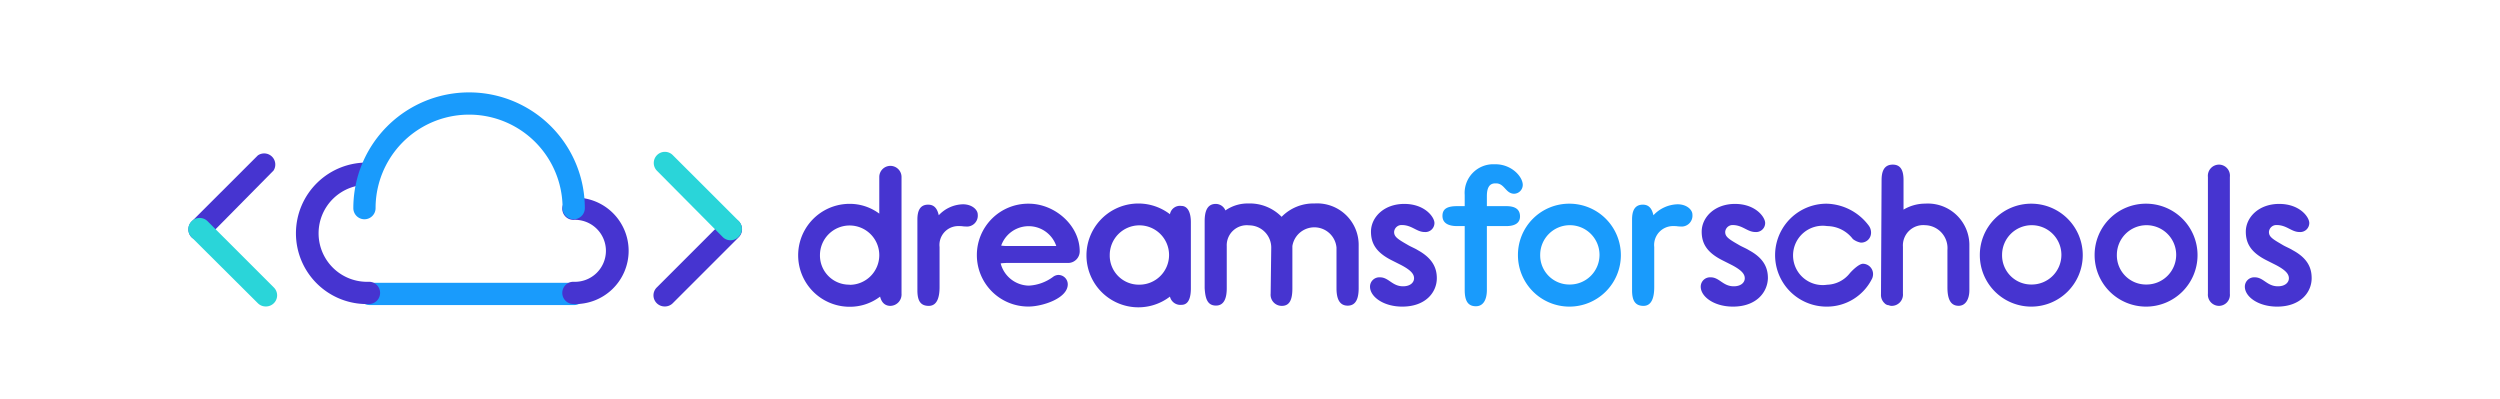 <svg xmlns="http://www.w3.org/2000/svg" viewBox="0 0 337.15 53.81"><defs><style>.cls-1{isolation:isolate;}.cls-2{fill:#4634d0;}.cls-3{fill:#199bfc;}.cls-4{mix-blend-mode:multiply;}.cls-5{fill:#2ad5d9;}</style></defs><title>DFS_Logo_Full Color_Artboard 10White</title><g class="cls-1"><g id="Layer_1" data-name="Layer 1"><path class="cls-2" d="M118.69,40a6.7,6.7,0,0,1-4.11,1.37,6.94,6.94,0,1,1,0-13.88,6.67,6.67,0,0,1,4,1.32V23.87a1.5,1.5,0,1,1,3,0V39.6a1.54,1.54,0,0,1-1.5,1.65C119.47,41.25,118.91,40.92,118.69,40Zm-4.11-1.59a4,4,0,1,0-4-4A3.93,3.93,0,0,0,114.58,38.39Z"/><path class="cls-2" d="M130.18,30.54c-.38,0-.3-.05-.84-.05a2.54,2.54,0,0,0-2.63,2.82v5.41c0,1.31-.3,2.53-1.46,2.53s-1.53-.76-1.53-2.1V29.6c0-1.21.38-2,1.45-2,.84,0,1.24.56,1.43,1.43a4.61,4.61,0,0,1,3.26-1.48c1.21,0,2,.72,2,1.39A1.47,1.47,0,0,1,130.18,30.54Z"/><path class="cls-2" d="M131.74,34.39a6.92,6.92,0,0,1,7-6.92c3.5,0,6.87,2.91,6.87,6.43a1.57,1.57,0,0,1-1.46,1.56h-8.28a8.89,8.89,0,0,0-.92.06,4,4,0,0,0,3.79,3A6,6,0,0,0,142,37.35a1.29,1.29,0,0,1,.68-.27A1.27,1.27,0,0,1,144,38.34c0,1.91-3.45,3-5.28,3A6.93,6.93,0,0,1,131.74,34.39ZM135,33.12a6.83,6.83,0,0,0,.8.06h5.84c.3,0,.54,0,.81,0a3.93,3.93,0,0,0-7.45,0Z"/><path class="cls-2" d="M159.31,27.77c.83,0,1.29.81,1.29,2.2v8.91c0,1-.19,2.23-1.26,2.23A1.44,1.44,0,0,1,157.78,40a7,7,0,1,1,0-11.11A1.37,1.37,0,0,1,159.31,27.77Zm-5.65,10.62a4,4,0,1,0-4-4A3.92,3.92,0,0,0,153.66,38.39Z"/><path class="cls-2" d="M171.44,33.39a3,3,0,0,0-3-3,2.7,2.7,0,0,0-3,2.8v5.68c0,1.26-.32,2.34-1.45,2.34s-1.45-.89-1.53-2.37v-9c0-1.21.27-2.34,1.5-2.34a1.41,1.41,0,0,1,1.3.88,5.25,5.25,0,0,1,3.12-.94,6,6,0,0,1,4.46,1.8,6,6,0,0,1,4.44-1.8,5.6,5.6,0,0,1,5.95,5.73v5.68c0,1.34-.33,2.37-1.48,2.37s-1.51-1-1.51-2.34V33.39a3,3,0,0,0-5.95-.21v5.7c0,1.45-.32,2.37-1.42,2.37a1.5,1.5,0,0,1-1.51-1.65Z"/><path class="cls-2" d="M189.11,41.35c-2.55,0-4.35-1.34-4.35-2.69a1.26,1.26,0,0,1,1.34-1.26c1.19,0,1.64,1.21,3.12,1.21,1,0,1.48-.54,1.48-1.08s-.37-1.07-1.77-1.8l-1.27-.64c-2.07-1.05-2.77-2.26-2.77-3.85,0-1.91,1.72-3.74,4.49-3.74s4.07,1.77,4.07,2.58a1.22,1.22,0,0,1-1.32,1.21c-1.08,0-1.72-.94-3.07-.94a1,1,0,0,0-1.05.92c0,.56.3.86,1.45,1.53l.33.19c.43.27,1,.48,1.42.75,2,1.1,2.56,2.42,2.56,3.77C193.77,39.44,192.24,41.35,189.11,41.35Z"/><path class="cls-3" d="M197.53,26.29a3.86,3.86,0,0,1,3.93-4.14h.19c2.23,0,3.71,1.69,3.71,2.79a1.2,1.2,0,0,1-1.21,1.19c-1.1-.06-1.24-1.35-2.34-1.4h-.16c-.7,0-1.13.46-1.13,1.72V27.8h2.61c1.08,0,1.86.34,1.86,1.39,0,.89-.7,1.3-1.86,1.3h-2.61v8.6c0,1.29-.46,2.21-1.48,2.21-1.18,0-1.51-.89-1.51-2.21v-8.6h-1c-1.13,0-2-.35-2-1.38s.78-1.31,2-1.31h1Z"/><path class="cls-3" d="M211.71,27.47a6.94,6.94,0,1,1-7,6.92A6.91,6.91,0,0,1,211.71,27.47Zm0,10.9a4,4,0,1,0-4-4A3.93,3.93,0,0,0,211.71,38.37Z"/><path class="cls-3" d="M226.56,30.54c-.38,0-.3-.05-.83-.05a2.55,2.55,0,0,0-2.64,2.82v5.41c0,1.31-.3,2.53-1.45,2.53s-1.54-.76-1.54-2.1V29.6c0-1.21.38-2,1.46-2,.83,0,1.23.56,1.42,1.43a4.61,4.61,0,0,1,3.26-1.48c1.21,0,2,.72,2,1.39A1.47,1.47,0,0,1,226.56,30.54Z"/><path class="cls-2" d="M233.71,41.35c-2.55,0-4.35-1.34-4.35-2.69a1.26,1.26,0,0,1,1.34-1.26c1.19,0,1.64,1.21,3.12,1.21,1,0,1.48-.54,1.48-1.08s-.37-1.07-1.77-1.8l-1.27-.64c-2.07-1.05-2.77-2.26-2.77-3.85,0-1.91,1.72-3.74,4.49-3.74s4.07,1.77,4.07,2.58a1.22,1.22,0,0,1-1.32,1.21c-1.08,0-1.72-.94-3.07-.94a1,1,0,0,0-1,.92c0,.56.3.86,1.45,1.53l.33.19c.43.27,1,.48,1.42.75,2.05,1.1,2.56,2.42,2.56,3.77C238.37,39.44,236.84,41.35,233.71,41.35Z"/><path class="cls-2" d="M249.48,36.83c.38-.43,1.24-1.26,1.77-1.26A1.39,1.39,0,0,1,252.6,37a1.57,1.57,0,0,1-.11.53,6.79,6.79,0,0,1-6.16,3.82,6.94,6.94,0,1,1,0-13.88A7.31,7.31,0,0,1,252,30.4a1.57,1.57,0,0,1,.33,1,1.33,1.33,0,0,1-1.38,1.32,2.52,2.52,0,0,1-1.07-.48,4.41,4.41,0,0,0-3.47-1.75,4,4,0,1,0,0,7.91A4.05,4.05,0,0,0,249.48,36.83Z"/><path class="cls-2" d="M253.75,24.3c0-1.08.27-2.1,1.51-2.1,1.08,0,1.45.81,1.45,2.07v4a5.74,5.74,0,0,1,2.94-.81,5.6,5.6,0,0,1,5.94,5.73v5.95c0,1.15-.48,2.1-1.45,2.1-1.24,0-1.51-1.19-1.51-2.51v-5a3.09,3.09,0,0,0-3-3.36,2.74,2.74,0,0,0-3,2.91V39.6a1.52,1.52,0,0,1-1.5,1.65.86.86,0,0,1-.41-.09h-.05a.85.85,0,0,1-.54-.29l-.08-.08a1.52,1.52,0,0,1-.38-1.1Z"/><path class="cls-2" d="M274,27.47a6.94,6.94,0,1,1-7,6.92A6.92,6.92,0,0,1,274,27.47Zm0,10.9a4,4,0,1,0-4-4A3.93,3.93,0,0,0,274,38.37Z"/><path class="cls-2" d="M289.48,27.47a6.94,6.94,0,1,1-7,6.92A6.91,6.91,0,0,1,289.48,27.47Zm0,10.9a4,4,0,1,0-4-4A3.93,3.93,0,0,0,289.48,38.37Z"/><path class="cls-2" d="M297.76,23.87a1.51,1.51,0,0,1,1.51-1.67,1.49,1.49,0,0,1,1.45,1.67V39.6a1.49,1.49,0,0,1-1.45,1.65,1.51,1.51,0,0,1-1.51-1.65Z"/><path class="cls-2" d="M307.1,41.35c-2.56,0-4.36-1.34-4.36-2.69a1.26,1.26,0,0,1,1.34-1.26c1.19,0,1.64,1.21,3.12,1.21,1,0,1.48-.54,1.48-1.08s-.37-1.07-1.77-1.8l-1.27-.64c-2.07-1.05-2.77-2.26-2.77-3.85,0-1.91,1.72-3.74,4.5-3.74s4.06,1.77,4.06,2.58a1.22,1.22,0,0,1-1.32,1.21c-1.08,0-1.72-.94-3.07-.94a1,1,0,0,0-1.05.92c0,.56.3.86,1.46,1.53l.32.19c.43.27,1,.48,1.42.75,2.05,1.1,2.56,2.42,2.56,3.77C311.75,39.44,310.22,41.35,307.1,41.35Z"/><g class="cls-4"><path class="cls-2" d="M89.63,41.33a1.51,1.51,0,0,1-1.06-.44,1.49,1.49,0,0,1,0-2.12l8.93-8.93A1.5,1.5,0,1,1,99.62,32l-8.93,8.93A1.51,1.51,0,0,1,89.63,41.33Z"/></g><g class="cls-4"><path class="cls-5" d="M98.56,32.4A1.45,1.45,0,0,1,97.5,32L88.57,23a1.5,1.5,0,0,1,2.12-2.12l8.93,8.92a1.51,1.51,0,0,1,0,2.12A1.48,1.48,0,0,1,98.56,32.4Z"/></g><g class="cls-4"><path class="cls-2" d="M26.9,32.4A1.48,1.48,0,0,1,25.84,32a1.51,1.51,0,0,1,0-2.12l8.93-8.92A1.5,1.5,0,0,1,36.89,23L28,32A1.45,1.45,0,0,1,26.9,32.4Z"/></g><g class="cls-4"><path class="cls-5" d="M35.83,41.33a1.49,1.49,0,0,1-1.06-.44L25.84,32A1.5,1.5,0,1,1,28,29.84l8.93,8.93a1.49,1.49,0,0,1,0,2.12A1.51,1.51,0,0,1,35.83,41.33Z"/></g><g class="cls-4"><path class="cls-3" d="M77.43,41.14H49.85a1.5,1.5,0,0,1,0-3H77.43a1.5,1.5,0,0,1,0,3Z"/></g><g class="cls-4"><path class="cls-2" d="M49.76,41a9.54,9.54,0,1,1,0-19.07,1.5,1.5,0,0,1,0,3,6.54,6.54,0,1,0,0,13.07,1.5,1.5,0,0,1,0,3Z"/></g><g class="cls-4"><path class="cls-2" d="M77.33,41a1.5,1.5,0,0,1,0-3,4.18,4.18,0,1,0,0-8.35,1.5,1.5,0,0,1,0-3,7.18,7.18,0,1,1,0,14.35Z"/></g><g class="cls-4"><path class="cls-3" d="M77.37,29.57a1.5,1.5,0,0,1-1.5-1.5,12.61,12.61,0,0,0-25.22,0,1.5,1.5,0,0,1-3,0,15.61,15.61,0,0,1,31.22,0A1.5,1.5,0,0,1,77.37,29.57Z"/></g></g></g></svg>